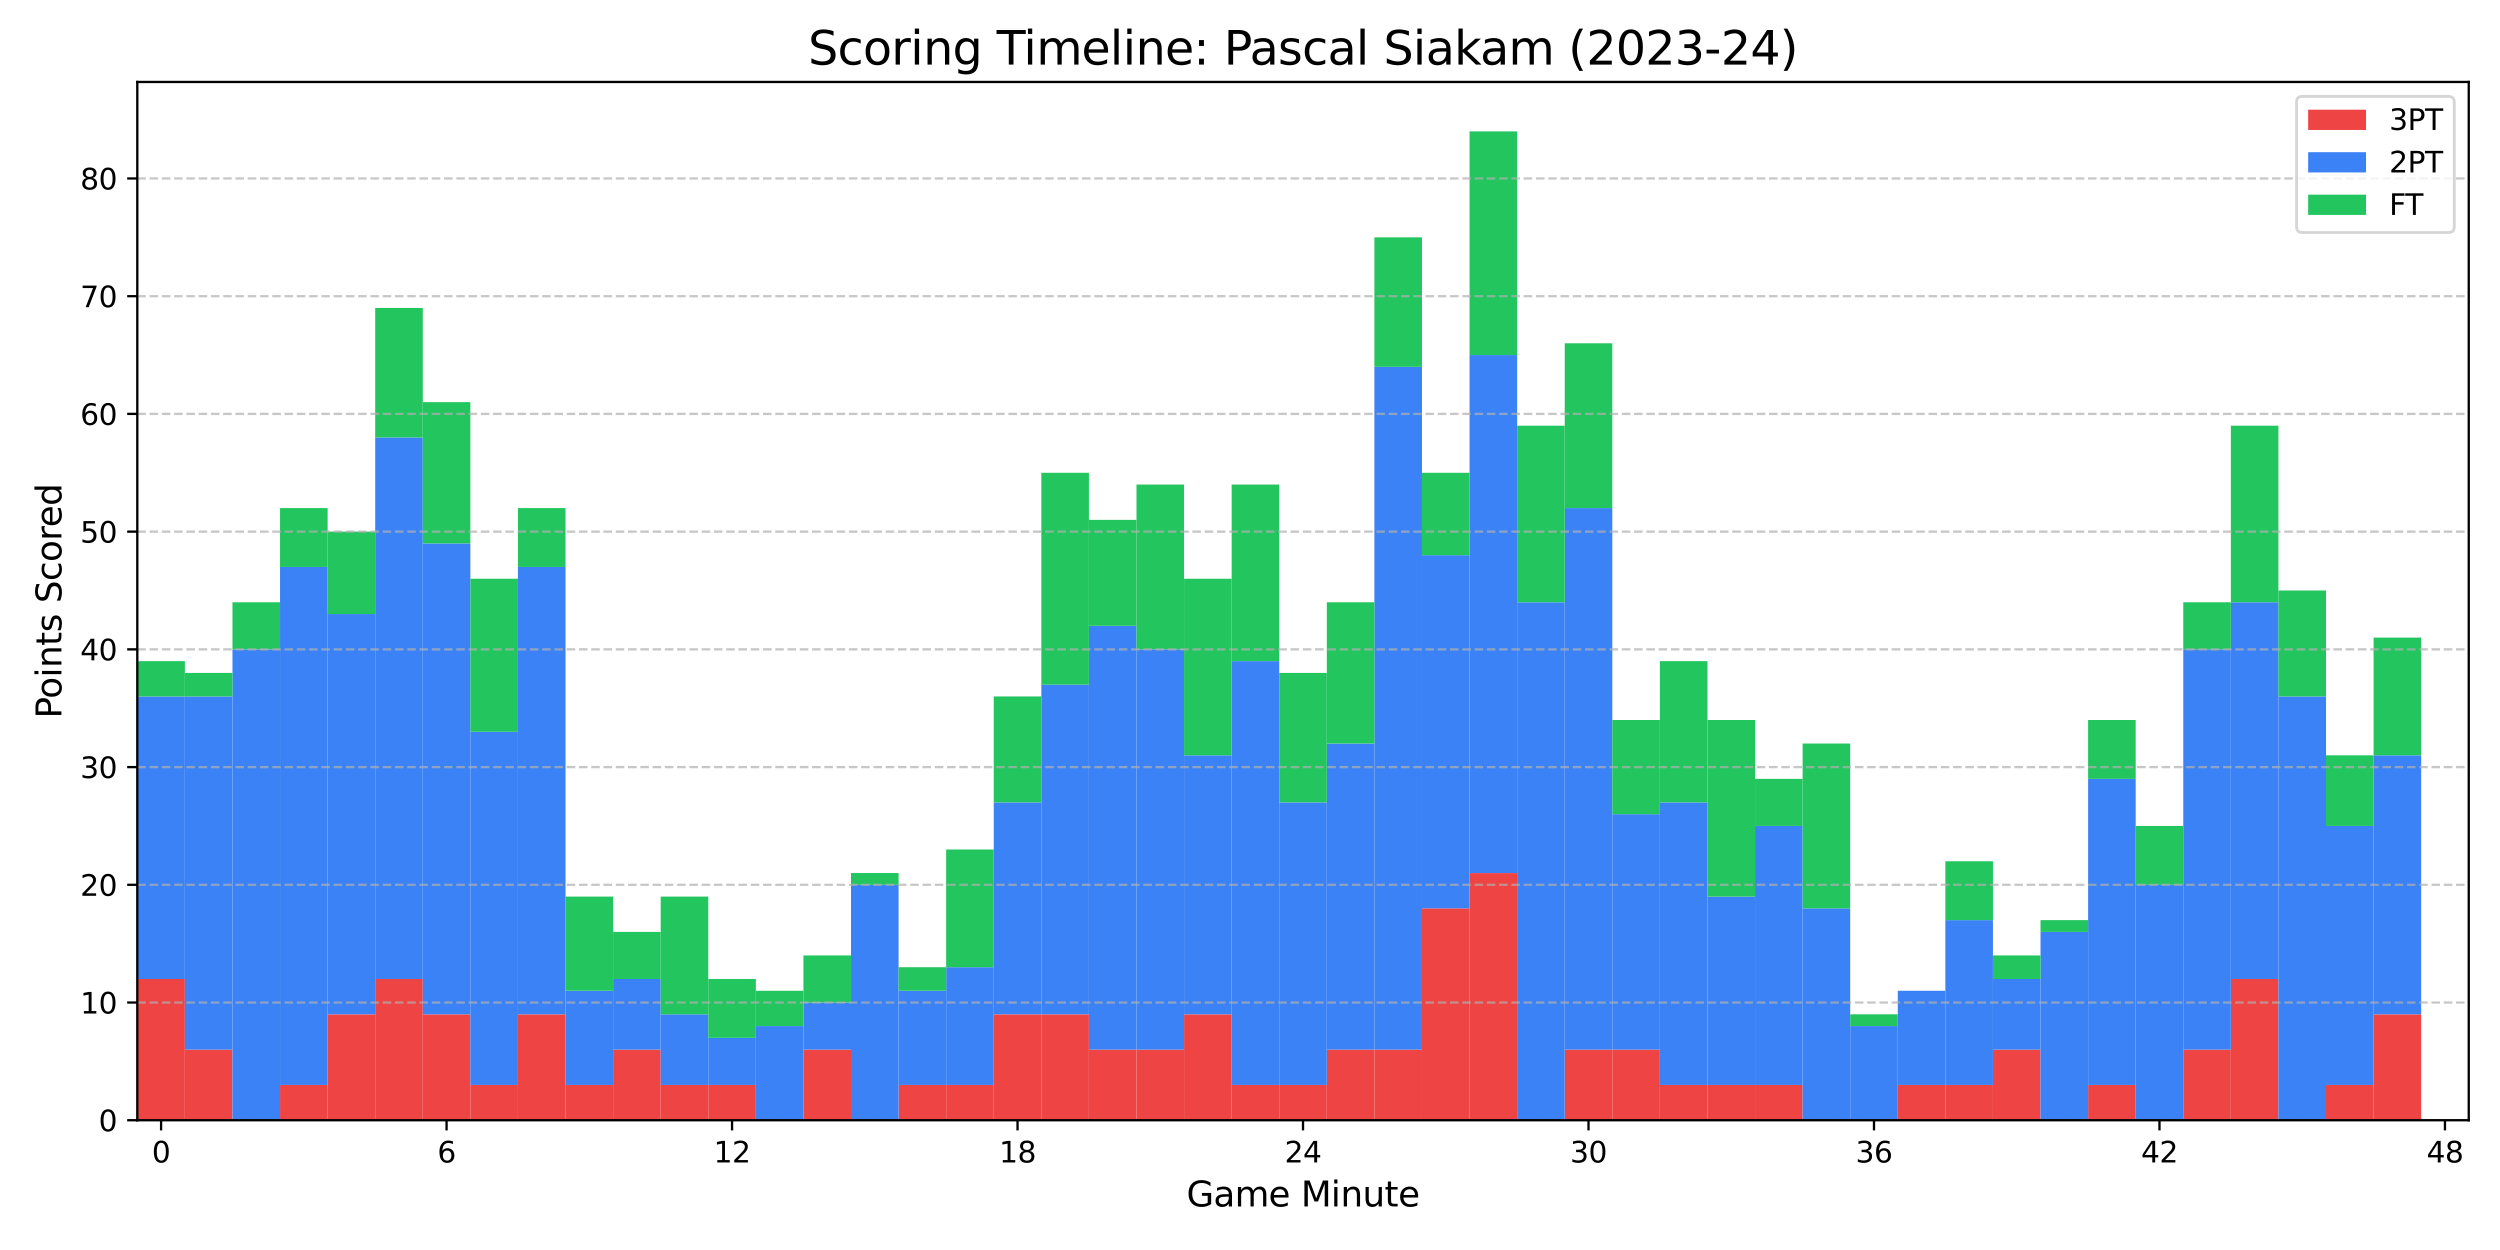 <?xml version="1.0" encoding="utf-8" standalone="no"?>
<!DOCTYPE svg PUBLIC "-//W3C//DTD SVG 1.1//EN"
  "http://www.w3.org/Graphics/SVG/1.1/DTD/svg11.dtd">
<svg xmlns:xlink="http://www.w3.org/1999/xlink" width="864pt" height="432pt" viewBox="0 0 864 432" xmlns="http://www.w3.org/2000/svg" version="1.1">
 <defs>
  <style type="text/css">*{stroke-linejoin: round; stroke-linecap: butt}</style>
 </defs>
 <g id="figure_1">
  <g id="patch_1">
   <path d="M 0 432 
L 864 432 
L 864 0 
L 0 0 
z
" style="fill: #ffffff"/>
  </g>
  <g id="axes_1">
   <g id="patch_2">
    <path d="M 47.45 387.16 
L 853.2 387.16 
L 853.2 28.32 
L 47.45 28.32 
z
" style="fill: #ffffff"/>
   </g>
   <g id="patch_3">
    <path d="M 47.45 387.16 
L 63.894 387.16 
L 63.894 338.338 
L 47.45 338.338 
z
" clip-path="url(#pf55583be23)" style="fill: #ef4444"/>
   </g>
   <g id="patch_4">
    <path d="M 63.894 387.16 
L 80.338 387.16 
L 80.338 362.749 
L 63.894 362.749 
z
" clip-path="url(#pf55583be23)" style="fill: #ef4444"/>
   </g>
   <g id="patch_5">
    <path d="M 80.338 387.16 
L 96.782 387.16 
L 96.782 387.16 
L 80.338 387.16 
z
" clip-path="url(#pf55583be23)" style="fill: #ef4444"/>
   </g>
   <g id="patch_6">
    <path d="M 96.782 387.16 
L 113.226 387.16 
L 113.226 374.955 
L 96.782 374.955 
z
" clip-path="url(#pf55583be23)" style="fill: #ef4444"/>
   </g>
   <g id="patch_7">
    <path d="M 113.226 387.16 
L 129.669 387.16 
L 129.669 350.544 
L 113.226 350.544 
z
" clip-path="url(#pf55583be23)" style="fill: #ef4444"/>
   </g>
   <g id="patch_8">
    <path d="M 129.669 387.16 
L 146.113 387.16 
L 146.113 338.338 
L 129.669 338.338 
z
" clip-path="url(#pf55583be23)" style="fill: #ef4444"/>
   </g>
   <g id="patch_9">
    <path d="M 146.113 387.16 
L 162.557 387.16 
L 162.557 350.544 
L 146.113 350.544 
z
" clip-path="url(#pf55583be23)" style="fill: #ef4444"/>
   </g>
   <g id="patch_10">
    <path d="M 162.557 387.16 
L 179.001 387.16 
L 179.001 374.955 
L 162.557 374.955 
z
" clip-path="url(#pf55583be23)" style="fill: #ef4444"/>
   </g>
   <g id="patch_11">
    <path d="M 179.001 387.16 
L 195.445 387.16 
L 195.445 350.544 
L 179.001 350.544 
z
" clip-path="url(#pf55583be23)" style="fill: #ef4444"/>
   </g>
   <g id="patch_12">
    <path d="M 195.445 387.16 
L 211.889 387.16 
L 211.889 374.955 
L 195.445 374.955 
z
" clip-path="url(#pf55583be23)" style="fill: #ef4444"/>
   </g>
   <g id="patch_13">
    <path d="M 211.889 387.16 
L 228.333 387.16 
L 228.333 362.749 
L 211.889 362.749 
z
" clip-path="url(#pf55583be23)" style="fill: #ef4444"/>
   </g>
   <g id="patch_14">
    <path d="M 228.333 387.16 
L 244.777 387.16 
L 244.777 374.955 
L 228.333 374.955 
z
" clip-path="url(#pf55583be23)" style="fill: #ef4444"/>
   </g>
   <g id="patch_15">
    <path d="M 244.777 387.16 
L 261.22 387.16 
L 261.22 374.955 
L 244.777 374.955 
z
" clip-path="url(#pf55583be23)" style="fill: #ef4444"/>
   </g>
   <g id="patch_16">
    <path d="M 261.22 387.16 
L 277.664 387.16 
L 277.664 387.16 
L 261.22 387.16 
z
" clip-path="url(#pf55583be23)" style="fill: #ef4444"/>
   </g>
   <g id="patch_17">
    <path d="M 277.664 387.16 
L 294.108 387.16 
L 294.108 362.749 
L 277.664 362.749 
z
" clip-path="url(#pf55583be23)" style="fill: #ef4444"/>
   </g>
   <g id="patch_18">
    <path d="M 294.108 387.16 
L 310.552 387.16 
L 310.552 387.16 
L 294.108 387.16 
z
" clip-path="url(#pf55583be23)" style="fill: #ef4444"/>
   </g>
   <g id="patch_19">
    <path d="M 310.552 387.16 
L 326.996 387.16 
L 326.996 374.955 
L 310.552 374.955 
z
" clip-path="url(#pf55583be23)" style="fill: #ef4444"/>
   </g>
   <g id="patch_20">
    <path d="M 326.996 387.16 
L 343.44 387.16 
L 343.44 374.955 
L 326.996 374.955 
z
" clip-path="url(#pf55583be23)" style="fill: #ef4444"/>
   </g>
   <g id="patch_21">
    <path d="M 343.44 387.16 
L 359.884 387.16 
L 359.884 350.544 
L 343.44 350.544 
z
" clip-path="url(#pf55583be23)" style="fill: #ef4444"/>
   </g>
   <g id="patch_22">
    <path d="M 359.884 387.16 
L 376.328 387.16 
L 376.328 350.544 
L 359.884 350.544 
z
" clip-path="url(#pf55583be23)" style="fill: #ef4444"/>
   </g>
   <g id="patch_23">
    <path d="M 376.328 387.16 
L 392.771 387.16 
L 392.771 362.749 
L 376.328 362.749 
z
" clip-path="url(#pf55583be23)" style="fill: #ef4444"/>
   </g>
   <g id="patch_24">
    <path d="M 392.771 387.16 
L 409.215 387.16 
L 409.215 362.749 
L 392.771 362.749 
z
" clip-path="url(#pf55583be23)" style="fill: #ef4444"/>
   </g>
   <g id="patch_25">
    <path d="M 409.215 387.16 
L 425.659 387.16 
L 425.659 350.544 
L 409.215 350.544 
z
" clip-path="url(#pf55583be23)" style="fill: #ef4444"/>
   </g>
   <g id="patch_26">
    <path d="M 425.659 387.16 
L 442.103 387.16 
L 442.103 374.955 
L 425.659 374.955 
z
" clip-path="url(#pf55583be23)" style="fill: #ef4444"/>
   </g>
   <g id="patch_27">
    <path d="M 442.103 387.16 
L 458.547 387.16 
L 458.547 374.955 
L 442.103 374.955 
z
" clip-path="url(#pf55583be23)" style="fill: #ef4444"/>
   </g>
   <g id="patch_28">
    <path d="M 458.547 387.16 
L 474.991 387.16 
L 474.991 362.749 
L 458.547 362.749 
z
" clip-path="url(#pf55583be23)" style="fill: #ef4444"/>
   </g>
   <g id="patch_29">
    <path d="M 474.991 387.16 
L 491.435 387.16 
L 491.435 362.749 
L 474.991 362.749 
z
" clip-path="url(#pf55583be23)" style="fill: #ef4444"/>
   </g>
   <g id="patch_30">
    <path d="M 491.435 387.16 
L 507.879 387.16 
L 507.879 313.927 
L 491.435 313.927 
z
" clip-path="url(#pf55583be23)" style="fill: #ef4444"/>
   </g>
   <g id="patch_31">
    <path d="M 507.879 387.16 
L 524.322 387.16 
L 524.322 301.722 
L 507.879 301.722 
z
" clip-path="url(#pf55583be23)" style="fill: #ef4444"/>
   </g>
   <g id="patch_32">
    <path d="M 524.322 387.16 
L 540.766 387.16 
L 540.766 387.16 
L 524.322 387.16 
z
" clip-path="url(#pf55583be23)" style="fill: #ef4444"/>
   </g>
   <g id="patch_33">
    <path d="M 540.766 387.16 
L 557.21 387.16 
L 557.21 362.749 
L 540.766 362.749 
z
" clip-path="url(#pf55583be23)" style="fill: #ef4444"/>
   </g>
   <g id="patch_34">
    <path d="M 557.21 387.16 
L 573.654 387.16 
L 573.654 362.749 
L 557.21 362.749 
z
" clip-path="url(#pf55583be23)" style="fill: #ef4444"/>
   </g>
   <g id="patch_35">
    <path d="M 573.654 387.16 
L 590.098 387.16 
L 590.098 374.955 
L 573.654 374.955 
z
" clip-path="url(#pf55583be23)" style="fill: #ef4444"/>
   </g>
   <g id="patch_36">
    <path d="M 590.098 387.16 
L 606.542 387.16 
L 606.542 374.955 
L 590.098 374.955 
z
" clip-path="url(#pf55583be23)" style="fill: #ef4444"/>
   </g>
   <g id="patch_37">
    <path d="M 606.542 387.16 
L 622.986 387.16 
L 622.986 374.955 
L 606.542 374.955 
z
" clip-path="url(#pf55583be23)" style="fill: #ef4444"/>
   </g>
   <g id="patch_38">
    <path d="M 622.986 387.16 
L 639.43 387.16 
L 639.43 387.16 
L 622.986 387.16 
z
" clip-path="url(#pf55583be23)" style="fill: #ef4444"/>
   </g>
   <g id="patch_39">
    <path d="M 639.43 387.16 
L 655.873 387.16 
L 655.873 387.16 
L 639.43 387.16 
z
" clip-path="url(#pf55583be23)" style="fill: #ef4444"/>
   </g>
   <g id="patch_40">
    <path d="M 655.873 387.16 
L 672.317 387.16 
L 672.317 374.955 
L 655.873 374.955 
z
" clip-path="url(#pf55583be23)" style="fill: #ef4444"/>
   </g>
   <g id="patch_41">
    <path d="M 672.317 387.16 
L 688.761 387.16 
L 688.761 374.955 
L 672.317 374.955 
z
" clip-path="url(#pf55583be23)" style="fill: #ef4444"/>
   </g>
   <g id="patch_42">
    <path d="M 688.761 387.16 
L 705.205 387.16 
L 705.205 362.749 
L 688.761 362.749 
z
" clip-path="url(#pf55583be23)" style="fill: #ef4444"/>
   </g>
   <g id="patch_43">
    <path d="M 705.205 387.16 
L 721.649 387.16 
L 721.649 387.16 
L 705.205 387.16 
z
" clip-path="url(#pf55583be23)" style="fill: #ef4444"/>
   </g>
   <g id="patch_44">
    <path d="M 721.649 387.16 
L 738.093 387.16 
L 738.093 374.955 
L 721.649 374.955 
z
" clip-path="url(#pf55583be23)" style="fill: #ef4444"/>
   </g>
   <g id="patch_45">
    <path d="M 738.093 387.16 
L 754.537 387.16 
L 754.537 387.16 
L 738.093 387.16 
z
" clip-path="url(#pf55583be23)" style="fill: #ef4444"/>
   </g>
   <g id="patch_46">
    <path d="M 754.537 387.16 
L 770.981 387.16 
L 770.981 362.749 
L 754.537 362.749 
z
" clip-path="url(#pf55583be23)" style="fill: #ef4444"/>
   </g>
   <g id="patch_47">
    <path d="M 770.981 387.16 
L 787.424 387.16 
L 787.424 338.338 
L 770.981 338.338 
z
" clip-path="url(#pf55583be23)" style="fill: #ef4444"/>
   </g>
   <g id="patch_48">
    <path d="M 787.424 387.16 
L 803.868 387.16 
L 803.868 387.16 
L 787.424 387.16 
z
" clip-path="url(#pf55583be23)" style="fill: #ef4444"/>
   </g>
   <g id="patch_49">
    <path d="M 803.868 387.16 
L 820.312 387.16 
L 820.312 374.955 
L 803.868 374.955 
z
" clip-path="url(#pf55583be23)" style="fill: #ef4444"/>
   </g>
   <g id="patch_50">
    <path d="M 820.312 387.16 
L 836.756 387.16 
L 836.756 350.544 
L 820.312 350.544 
z
" clip-path="url(#pf55583be23)" style="fill: #ef4444"/>
   </g>
   <g id="patch_51">
    <path d="M 47.45 338.338 
L 63.894 338.338 
L 63.894 240.695 
L 47.45 240.695 
z
" clip-path="url(#pf55583be23)" style="fill: #3b82f6"/>
   </g>
   <g id="patch_52">
    <path d="M 63.894 362.749 
L 80.338 362.749 
L 80.338 240.695 
L 63.894 240.695 
z
" clip-path="url(#pf55583be23)" style="fill: #3b82f6"/>
   </g>
   <g id="patch_53">
    <path d="M 80.338 387.16 
L 96.782 387.16 
L 96.782 224.421 
L 80.338 224.421 
z
" clip-path="url(#pf55583be23)" style="fill: #3b82f6"/>
   </g>
   <g id="patch_54">
    <path d="M 96.782 374.955 
L 113.226 374.955 
L 113.226 195.941 
L 96.782 195.941 
z
" clip-path="url(#pf55583be23)" style="fill: #3b82f6"/>
   </g>
   <g id="patch_55">
    <path d="M 113.226 350.544 
L 129.669 350.544 
L 129.669 212.215 
L 113.226 212.215 
z
" clip-path="url(#pf55583be23)" style="fill: #3b82f6"/>
   </g>
   <g id="patch_56">
    <path d="M 129.669 338.338 
L 146.113 338.338 
L 146.113 151.188 
L 129.669 151.188 
z
" clip-path="url(#pf55583be23)" style="fill: #3b82f6"/>
   </g>
   <g id="patch_57">
    <path d="M 146.113 350.544 
L 162.557 350.544 
L 162.557 187.804 
L 146.113 187.804 
z
" clip-path="url(#pf55583be23)" style="fill: #3b82f6"/>
   </g>
   <g id="patch_58">
    <path d="M 162.557 374.955 
L 179.001 374.955 
L 179.001 252.9 
L 162.557 252.9 
z
" clip-path="url(#pf55583be23)" style="fill: #3b82f6"/>
   </g>
   <g id="patch_59">
    <path d="M 179.001 350.544 
L 195.445 350.544 
L 195.445 195.941 
L 179.001 195.941 
z
" clip-path="url(#pf55583be23)" style="fill: #3b82f6"/>
   </g>
   <g id="patch_60">
    <path d="M 195.445 374.955 
L 211.889 374.955 
L 211.889 342.407 
L 195.445 342.407 
z
" clip-path="url(#pf55583be23)" style="fill: #3b82f6"/>
   </g>
   <g id="patch_61">
    <path d="M 211.889 362.749 
L 228.333 362.749 
L 228.333 338.338 
L 211.889 338.338 
z
" clip-path="url(#pf55583be23)" style="fill: #3b82f6"/>
   </g>
   <g id="patch_62">
    <path d="M 228.333 374.955 
L 244.777 374.955 
L 244.777 350.544 
L 228.333 350.544 
z
" clip-path="url(#pf55583be23)" style="fill: #3b82f6"/>
   </g>
   <g id="patch_63">
    <path d="M 244.777 374.955 
L 261.22 374.955 
L 261.22 358.681 
L 244.777 358.681 
z
" clip-path="url(#pf55583be23)" style="fill: #3b82f6"/>
   </g>
   <g id="patch_64">
    <path d="M 261.22 387.16 
L 277.664 387.16 
L 277.664 354.612 
L 261.22 354.612 
z
" clip-path="url(#pf55583be23)" style="fill: #3b82f6"/>
   </g>
   <g id="patch_65">
    <path d="M 277.664 362.749 
L 294.108 362.749 
L 294.108 346.475 
L 277.664 346.475 
z
" clip-path="url(#pf55583be23)" style="fill: #3b82f6"/>
   </g>
   <g id="patch_66">
    <path d="M 294.108 387.16 
L 310.552 387.16 
L 310.552 305.79 
L 294.108 305.79 
z
" clip-path="url(#pf55583be23)" style="fill: #3b82f6"/>
   </g>
   <g id="patch_67">
    <path d="M 310.552 374.955 
L 326.996 374.955 
L 326.996 342.407 
L 310.552 342.407 
z
" clip-path="url(#pf55583be23)" style="fill: #3b82f6"/>
   </g>
   <g id="patch_68">
    <path d="M 326.996 374.955 
L 343.44 374.955 
L 343.44 334.27 
L 326.996 334.27 
z
" clip-path="url(#pf55583be23)" style="fill: #3b82f6"/>
   </g>
   <g id="patch_69">
    <path d="M 343.44 350.544 
L 359.884 350.544 
L 359.884 277.311 
L 343.44 277.311 
z
" clip-path="url(#pf55583be23)" style="fill: #3b82f6"/>
   </g>
   <g id="patch_70">
    <path d="M 359.884 350.544 
L 376.328 350.544 
L 376.328 236.626 
L 359.884 236.626 
z
" clip-path="url(#pf55583be23)" style="fill: #3b82f6"/>
   </g>
   <g id="patch_71">
    <path d="M 376.328 362.749 
L 392.771 362.749 
L 392.771 216.284 
L 376.328 216.284 
z
" clip-path="url(#pf55583be23)" style="fill: #3b82f6"/>
   </g>
   <g id="patch_72">
    <path d="M 392.771 362.749 
L 409.215 362.749 
L 409.215 224.421 
L 392.771 224.421 
z
" clip-path="url(#pf55583be23)" style="fill: #3b82f6"/>
   </g>
   <g id="patch_73">
    <path d="M 409.215 350.544 
L 425.659 350.544 
L 425.659 261.037 
L 409.215 261.037 
z
" clip-path="url(#pf55583be23)" style="fill: #3b82f6"/>
   </g>
   <g id="patch_74">
    <path d="M 425.659 374.955 
L 442.103 374.955 
L 442.103 228.489 
L 425.659 228.489 
z
" clip-path="url(#pf55583be23)" style="fill: #3b82f6"/>
   </g>
   <g id="patch_75">
    <path d="M 442.103 374.955 
L 458.547 374.955 
L 458.547 277.311 
L 442.103 277.311 
z
" clip-path="url(#pf55583be23)" style="fill: #3b82f6"/>
   </g>
   <g id="patch_76">
    <path d="M 458.547 362.749 
L 474.991 362.749 
L 474.991 256.969 
L 458.547 256.969 
z
" clip-path="url(#pf55583be23)" style="fill: #3b82f6"/>
   </g>
   <g id="patch_77">
    <path d="M 474.991 362.749 
L 491.435 362.749 
L 491.435 126.777 
L 474.991 126.777 
z
" clip-path="url(#pf55583be23)" style="fill: #3b82f6"/>
   </g>
   <g id="patch_78">
    <path d="M 491.435 313.927 
L 507.879 313.927 
L 507.879 191.873 
L 491.435 191.873 
z
" clip-path="url(#pf55583be23)" style="fill: #3b82f6"/>
   </g>
   <g id="patch_79">
    <path d="M 507.879 301.722 
L 524.322 301.722 
L 524.322 122.709 
L 507.879 122.709 
z
" clip-path="url(#pf55583be23)" style="fill: #3b82f6"/>
   </g>
   <g id="patch_80">
    <path d="M 524.322 387.16 
L 540.766 387.16 
L 540.766 208.147 
L 524.322 208.147 
z
" clip-path="url(#pf55583be23)" style="fill: #3b82f6"/>
   </g>
   <g id="patch_81">
    <path d="M 540.766 362.749 
L 557.21 362.749 
L 557.21 175.599 
L 540.766 175.599 
z
" clip-path="url(#pf55583be23)" style="fill: #3b82f6"/>
   </g>
   <g id="patch_82">
    <path d="M 557.21 362.749 
L 573.654 362.749 
L 573.654 281.38 
L 557.21 281.38 
z
" clip-path="url(#pf55583be23)" style="fill: #3b82f6"/>
   </g>
   <g id="patch_83">
    <path d="M 573.654 374.955 
L 590.098 374.955 
L 590.098 277.311 
L 573.654 277.311 
z
" clip-path="url(#pf55583be23)" style="fill: #3b82f6"/>
   </g>
   <g id="patch_84">
    <path d="M 590.098 374.955 
L 606.542 374.955 
L 606.542 309.859 
L 590.098 309.859 
z
" clip-path="url(#pf55583be23)" style="fill: #3b82f6"/>
   </g>
   <g id="patch_85">
    <path d="M 606.542 374.955 
L 622.986 374.955 
L 622.986 285.448 
L 606.542 285.448 
z
" clip-path="url(#pf55583be23)" style="fill: #3b82f6"/>
   </g>
   <g id="patch_86">
    <path d="M 622.986 387.16 
L 639.43 387.16 
L 639.43 313.927 
L 622.986 313.927 
z
" clip-path="url(#pf55583be23)" style="fill: #3b82f6"/>
   </g>
   <g id="patch_87">
    <path d="M 639.43 387.16 
L 655.873 387.16 
L 655.873 354.612 
L 639.43 354.612 
z
" clip-path="url(#pf55583be23)" style="fill: #3b82f6"/>
   </g>
   <g id="patch_88">
    <path d="M 655.873 374.955 
L 672.317 374.955 
L 672.317 342.407 
L 655.873 342.407 
z
" clip-path="url(#pf55583be23)" style="fill: #3b82f6"/>
   </g>
   <g id="patch_89">
    <path d="M 672.317 374.955 
L 688.761 374.955 
L 688.761 317.996 
L 672.317 317.996 
z
" clip-path="url(#pf55583be23)" style="fill: #3b82f6"/>
   </g>
   <g id="patch_90">
    <path d="M 688.761 362.749 
L 705.205 362.749 
L 705.205 338.338 
L 688.761 338.338 
z
" clip-path="url(#pf55583be23)" style="fill: #3b82f6"/>
   </g>
   <g id="patch_91">
    <path d="M 705.205 387.16 
L 721.649 387.16 
L 721.649 322.064 
L 705.205 322.064 
z
" clip-path="url(#pf55583be23)" style="fill: #3b82f6"/>
   </g>
   <g id="patch_92">
    <path d="M 721.649 374.955 
L 738.093 374.955 
L 738.093 269.174 
L 721.649 269.174 
z
" clip-path="url(#pf55583be23)" style="fill: #3b82f6"/>
   </g>
   <g id="patch_93">
    <path d="M 738.093 387.16 
L 754.537 387.16 
L 754.537 305.79 
L 738.093 305.79 
z
" clip-path="url(#pf55583be23)" style="fill: #3b82f6"/>
   </g>
   <g id="patch_94">
    <path d="M 754.537 362.749 
L 770.981 362.749 
L 770.981 224.421 
L 754.537 224.421 
z
" clip-path="url(#pf55583be23)" style="fill: #3b82f6"/>
   </g>
   <g id="patch_95">
    <path d="M 770.981 338.338 
L 787.424 338.338 
L 787.424 208.147 
L 770.981 208.147 
z
" clip-path="url(#pf55583be23)" style="fill: #3b82f6"/>
   </g>
   <g id="patch_96">
    <path d="M 787.424 387.16 
L 803.868 387.16 
L 803.868 240.695 
L 787.424 240.695 
z
" clip-path="url(#pf55583be23)" style="fill: #3b82f6"/>
   </g>
   <g id="patch_97">
    <path d="M 803.868 374.955 
L 820.312 374.955 
L 820.312 285.448 
L 803.868 285.448 
z
" clip-path="url(#pf55583be23)" style="fill: #3b82f6"/>
   </g>
   <g id="patch_98">
    <path d="M 820.312 350.544 
L 836.756 350.544 
L 836.756 261.037 
L 820.312 261.037 
z
" clip-path="url(#pf55583be23)" style="fill: #3b82f6"/>
   </g>
   <g id="patch_99">
    <path d="M 47.45 240.695 
L 63.894 240.695 
L 63.894 228.489 
L 47.45 228.489 
z
" clip-path="url(#pf55583be23)" style="fill: #22c55e"/>
   </g>
   <g id="patch_100">
    <path d="M 63.894 240.695 
L 80.338 240.695 
L 80.338 232.558 
L 63.894 232.558 
z
" clip-path="url(#pf55583be23)" style="fill: #22c55e"/>
   </g>
   <g id="patch_101">
    <path d="M 80.338 224.421 
L 96.782 224.421 
L 96.782 208.147 
L 80.338 208.147 
z
" clip-path="url(#pf55583be23)" style="fill: #22c55e"/>
   </g>
   <g id="patch_102">
    <path d="M 96.782 195.941 
L 113.226 195.941 
L 113.226 175.599 
L 96.782 175.599 
z
" clip-path="url(#pf55583be23)" style="fill: #22c55e"/>
   </g>
   <g id="patch_103">
    <path d="M 113.226 212.215 
L 129.669 212.215 
L 129.669 183.736 
L 113.226 183.736 
z
" clip-path="url(#pf55583be23)" style="fill: #22c55e"/>
   </g>
   <g id="patch_104">
    <path d="M 129.669 151.188 
L 146.113 151.188 
L 146.113 106.435 
L 129.669 106.435 
z
" clip-path="url(#pf55583be23)" style="fill: #22c55e"/>
   </g>
   <g id="patch_105">
    <path d="M 146.113 187.804 
L 162.557 187.804 
L 162.557 138.983 
L 146.113 138.983 
z
" clip-path="url(#pf55583be23)" style="fill: #22c55e"/>
   </g>
   <g id="patch_106">
    <path d="M 162.557 252.9 
L 179.001 252.9 
L 179.001 200.01 
L 162.557 200.01 
z
" clip-path="url(#pf55583be23)" style="fill: #22c55e"/>
   </g>
   <g id="patch_107">
    <path d="M 179.001 195.941 
L 195.445 195.941 
L 195.445 175.599 
L 179.001 175.599 
z
" clip-path="url(#pf55583be23)" style="fill: #22c55e"/>
   </g>
   <g id="patch_108">
    <path d="M 195.445 342.407 
L 211.889 342.407 
L 211.889 309.859 
L 195.445 309.859 
z
" clip-path="url(#pf55583be23)" style="fill: #22c55e"/>
   </g>
   <g id="patch_109">
    <path d="M 211.889 338.338 
L 228.333 338.338 
L 228.333 322.064 
L 211.889 322.064 
z
" clip-path="url(#pf55583be23)" style="fill: #22c55e"/>
   </g>
   <g id="patch_110">
    <path d="M 228.333 350.544 
L 244.777 350.544 
L 244.777 309.859 
L 228.333 309.859 
z
" clip-path="url(#pf55583be23)" style="fill: #22c55e"/>
   </g>
   <g id="patch_111">
    <path d="M 244.777 358.681 
L 261.22 358.681 
L 261.22 338.338 
L 244.777 338.338 
z
" clip-path="url(#pf55583be23)" style="fill: #22c55e"/>
   </g>
   <g id="patch_112">
    <path d="M 261.22 354.612 
L 277.664 354.612 
L 277.664 342.407 
L 261.22 342.407 
z
" clip-path="url(#pf55583be23)" style="fill: #22c55e"/>
   </g>
   <g id="patch_113">
    <path d="M 277.664 346.475 
L 294.108 346.475 
L 294.108 330.201 
L 277.664 330.201 
z
" clip-path="url(#pf55583be23)" style="fill: #22c55e"/>
   </g>
   <g id="patch_114">
    <path d="M 294.108 305.79 
L 310.552 305.79 
L 310.552 301.722 
L 294.108 301.722 
z
" clip-path="url(#pf55583be23)" style="fill: #22c55e"/>
   </g>
   <g id="patch_115">
    <path d="M 310.552 342.407 
L 326.996 342.407 
L 326.996 334.27 
L 310.552 334.27 
z
" clip-path="url(#pf55583be23)" style="fill: #22c55e"/>
   </g>
   <g id="patch_116">
    <path d="M 326.996 334.27 
L 343.44 334.27 
L 343.44 293.585 
L 326.996 293.585 
z
" clip-path="url(#pf55583be23)" style="fill: #22c55e"/>
   </g>
   <g id="patch_117">
    <path d="M 343.44 277.311 
L 359.884 277.311 
L 359.884 240.695 
L 343.44 240.695 
z
" clip-path="url(#pf55583be23)" style="fill: #22c55e"/>
   </g>
   <g id="patch_118">
    <path d="M 359.884 236.626 
L 376.328 236.626 
L 376.328 163.394 
L 359.884 163.394 
z
" clip-path="url(#pf55583be23)" style="fill: #22c55e"/>
   </g>
   <g id="patch_119">
    <path d="M 376.328 216.284 
L 392.771 216.284 
L 392.771 179.667 
L 376.328 179.667 
z
" clip-path="url(#pf55583be23)" style="fill: #22c55e"/>
   </g>
   <g id="patch_120">
    <path d="M 392.771 224.421 
L 409.215 224.421 
L 409.215 167.462 
L 392.771 167.462 
z
" clip-path="url(#pf55583be23)" style="fill: #22c55e"/>
   </g>
   <g id="patch_121">
    <path d="M 409.215 261.037 
L 425.659 261.037 
L 425.659 200.01 
L 409.215 200.01 
z
" clip-path="url(#pf55583be23)" style="fill: #22c55e"/>
   </g>
   <g id="patch_122">
    <path d="M 425.659 228.489 
L 442.103 228.489 
L 442.103 167.462 
L 425.659 167.462 
z
" clip-path="url(#pf55583be23)" style="fill: #22c55e"/>
   </g>
   <g id="patch_123">
    <path d="M 442.103 277.311 
L 458.547 277.311 
L 458.547 232.558 
L 442.103 232.558 
z
" clip-path="url(#pf55583be23)" style="fill: #22c55e"/>
   </g>
   <g id="patch_124">
    <path d="M 458.547 256.969 
L 474.991 256.969 
L 474.991 208.147 
L 458.547 208.147 
z
" clip-path="url(#pf55583be23)" style="fill: #22c55e"/>
   </g>
   <g id="patch_125">
    <path d="M 474.991 126.777 
L 491.435 126.777 
L 491.435 82.024 
L 474.991 82.024 
z
" clip-path="url(#pf55583be23)" style="fill: #22c55e"/>
   </g>
   <g id="patch_126">
    <path d="M 491.435 191.873 
L 507.879 191.873 
L 507.879 163.394 
L 491.435 163.394 
z
" clip-path="url(#pf55583be23)" style="fill: #22c55e"/>
   </g>
   <g id="patch_127">
    <path d="M 507.879 122.709 
L 524.322 122.709 
L 524.322 45.408 
L 507.879 45.408 
z
" clip-path="url(#pf55583be23)" style="fill: #22c55e"/>
   </g>
   <g id="patch_128">
    <path d="M 524.322 208.147 
L 540.766 208.147 
L 540.766 147.12 
L 524.322 147.12 
z
" clip-path="url(#pf55583be23)" style="fill: #22c55e"/>
   </g>
   <g id="patch_129">
    <path d="M 540.766 175.599 
L 557.21 175.599 
L 557.21 118.64 
L 540.766 118.64 
z
" clip-path="url(#pf55583be23)" style="fill: #22c55e"/>
   </g>
   <g id="patch_130">
    <path d="M 557.21 281.38 
L 573.654 281.38 
L 573.654 248.832 
L 557.21 248.832 
z
" clip-path="url(#pf55583be23)" style="fill: #22c55e"/>
   </g>
   <g id="patch_131">
    <path d="M 573.654 277.311 
L 590.098 277.311 
L 590.098 228.489 
L 573.654 228.489 
z
" clip-path="url(#pf55583be23)" style="fill: #22c55e"/>
   </g>
   <g id="patch_132">
    <path d="M 590.098 309.859 
L 606.542 309.859 
L 606.542 248.832 
L 590.098 248.832 
z
" clip-path="url(#pf55583be23)" style="fill: #22c55e"/>
   </g>
   <g id="patch_133">
    <path d="M 606.542 285.448 
L 622.986 285.448 
L 622.986 269.174 
L 606.542 269.174 
z
" clip-path="url(#pf55583be23)" style="fill: #22c55e"/>
   </g>
   <g id="patch_134">
    <path d="M 622.986 313.927 
L 639.43 313.927 
L 639.43 256.969 
L 622.986 256.969 
z
" clip-path="url(#pf55583be23)" style="fill: #22c55e"/>
   </g>
   <g id="patch_135">
    <path d="M 639.43 354.612 
L 655.873 354.612 
L 655.873 350.544 
L 639.43 350.544 
z
" clip-path="url(#pf55583be23)" style="fill: #22c55e"/>
   </g>
   <g id="patch_136">
    <path d="M 655.873 342.407 
L 672.317 342.407 
L 672.317 342.407 
L 655.873 342.407 
z
" clip-path="url(#pf55583be23)" style="fill: #22c55e"/>
   </g>
   <g id="patch_137">
    <path d="M 672.317 317.996 
L 688.761 317.996 
L 688.761 297.653 
L 672.317 297.653 
z
" clip-path="url(#pf55583be23)" style="fill: #22c55e"/>
   </g>
   <g id="patch_138">
    <path d="M 688.761 338.338 
L 705.205 338.338 
L 705.205 330.201 
L 688.761 330.201 
z
" clip-path="url(#pf55583be23)" style="fill: #22c55e"/>
   </g>
   <g id="patch_139">
    <path d="M 705.205 322.064 
L 721.649 322.064 
L 721.649 317.996 
L 705.205 317.996 
z
" clip-path="url(#pf55583be23)" style="fill: #22c55e"/>
   </g>
   <g id="patch_140">
    <path d="M 721.649 269.174 
L 738.093 269.174 
L 738.093 248.832 
L 721.649 248.832 
z
" clip-path="url(#pf55583be23)" style="fill: #22c55e"/>
   </g>
   <g id="patch_141">
    <path d="M 738.093 305.79 
L 754.537 305.79 
L 754.537 285.448 
L 738.093 285.448 
z
" clip-path="url(#pf55583be23)" style="fill: #22c55e"/>
   </g>
   <g id="patch_142">
    <path d="M 754.537 224.421 
L 770.981 224.421 
L 770.981 208.147 
L 754.537 208.147 
z
" clip-path="url(#pf55583be23)" style="fill: #22c55e"/>
   </g>
   <g id="patch_143">
    <path d="M 770.981 208.147 
L 787.424 208.147 
L 787.424 147.12 
L 770.981 147.12 
z
" clip-path="url(#pf55583be23)" style="fill: #22c55e"/>
   </g>
   <g id="patch_144">
    <path d="M 787.424 240.695 
L 803.868 240.695 
L 803.868 204.078 
L 787.424 204.078 
z
" clip-path="url(#pf55583be23)" style="fill: #22c55e"/>
   </g>
   <g id="patch_145">
    <path d="M 803.868 285.448 
L 820.312 285.448 
L 820.312 261.037 
L 803.868 261.037 
z
" clip-path="url(#pf55583be23)" style="fill: #22c55e"/>
   </g>
   <g id="patch_146">
    <path d="M 820.312 261.037 
L 836.756 261.037 
L 836.756 220.352 
L 820.312 220.352 
z
" clip-path="url(#pf55583be23)" style="fill: #22c55e"/>
   </g>
   <g id="matplotlib.axis_1">
    <g id="xtick_1">
     <g id="line2d_1">
      <defs>
       <path id="m122c233eb3" d="M 0 0 
L 0 3.5 
" style="stroke: #000000; stroke-width: 0.8"/>
      </defs>
      <g>
       <use xlink:href="#m122c233eb3" x="55.672" y="387.16" style="stroke: #000000; stroke-width: 0.8"/>
      </g>
     </g>
     <g id="text_1">
      <!-- 0 -->
      <g transform="translate(52.491 401.758) scale(0.1 -0.1)">
       <defs>
        <path id="DejaVuSans-30" d="M 2034 4250 
Q 1547 4250 1301 3770 
Q 1056 3291 1056 2328 
Q 1056 1369 1301 889 
Q 1547 409 2034 409 
Q 2525 409 2770 889 
Q 3016 1369 3016 2328 
Q 3016 3291 2770 3770 
Q 2525 4250 2034 4250 
z
M 2034 4750 
Q 2819 4750 3233 4129 
Q 3647 3509 3647 2328 
Q 3647 1150 3233 529 
Q 2819 -91 2034 -91 
Q 1250 -91 836 529 
Q 422 1150 422 2328 
Q 422 3509 836 4129 
Q 1250 4750 2034 4750 
z
" transform="scale(0.016)"/>
       </defs>
       <use xlink:href="#DejaVuSans-30"/>
      </g>
     </g>
    </g>
    <g id="xtick_2">
     <g id="line2d_2">
      <g>
       <use xlink:href="#m122c233eb3" x="154.335" y="387.16" style="stroke: #000000; stroke-width: 0.8"/>
      </g>
     </g>
     <g id="text_2">
      <!-- 6 -->
      <g transform="translate(151.154 401.758) scale(0.1 -0.1)">
       <defs>
        <path id="DejaVuSans-36" d="M 2113 2584 
Q 1688 2584 1439 2293 
Q 1191 2003 1191 1497 
Q 1191 994 1439 701 
Q 1688 409 2113 409 
Q 2538 409 2786 701 
Q 3034 994 3034 1497 
Q 3034 2003 2786 2293 
Q 2538 2584 2113 2584 
z
M 3366 4563 
L 3366 3988 
Q 3128 4100 2886 4159 
Q 2644 4219 2406 4219 
Q 1781 4219 1451 3797 
Q 1122 3375 1075 2522 
Q 1259 2794 1537 2939 
Q 1816 3084 2150 3084 
Q 2853 3084 3261 2657 
Q 3669 2231 3669 1497 
Q 3669 778 3244 343 
Q 2819 -91 2113 -91 
Q 1303 -91 875 529 
Q 447 1150 447 2328 
Q 447 3434 972 4092 
Q 1497 4750 2381 4750 
Q 2619 4750 2861 4703 
Q 3103 4656 3366 4563 
z
" transform="scale(0.016)"/>
       </defs>
       <use xlink:href="#DejaVuSans-36"/>
      </g>
     </g>
    </g>
    <g id="xtick_3">
     <g id="line2d_3">
      <g>
       <use xlink:href="#m122c233eb3" x="252.998" y="387.16" style="stroke: #000000; stroke-width: 0.8"/>
      </g>
     </g>
     <g id="text_3">
      <!-- 12 -->
      <g transform="translate(246.636 401.758) scale(0.1 -0.1)">
       <defs>
        <path id="DejaVuSans-31" d="M 794 531 
L 1825 531 
L 1825 4091 
L 703 3866 
L 703 4441 
L 1819 4666 
L 2450 4666 
L 2450 531 
L 3481 531 
L 3481 0 
L 794 0 
L 794 531 
z
" transform="scale(0.016)"/>
        <path id="DejaVuSans-32" d="M 1228 531 
L 3431 531 
L 3431 0 
L 469 0 
L 469 531 
Q 828 903 1448 1529 
Q 2069 2156 2228 2338 
Q 2531 2678 2651 2914 
Q 2772 3150 2772 3378 
Q 2772 3750 2511 3984 
Q 2250 4219 1831 4219 
Q 1534 4219 1204 4116 
Q 875 4013 500 3803 
L 500 4441 
Q 881 4594 1212 4672 
Q 1544 4750 1819 4750 
Q 2544 4750 2975 4387 
Q 3406 4025 3406 3419 
Q 3406 3131 3298 2873 
Q 3191 2616 2906 2266 
Q 2828 2175 2409 1742 
Q 1991 1309 1228 531 
z
" transform="scale(0.016)"/>
       </defs>
       <use xlink:href="#DejaVuSans-31"/>
       <use xlink:href="#DejaVuSans-32" transform="translate(63.623 0)"/>
      </g>
     </g>
    </g>
    <g id="xtick_4">
     <g id="line2d_4">
      <g>
       <use xlink:href="#m122c233eb3" x="351.662" y="387.16" style="stroke: #000000; stroke-width: 0.8"/>
      </g>
     </g>
     <g id="text_4">
      <!-- 18 -->
      <g transform="translate(345.299 401.758) scale(0.1 -0.1)">
       <defs>
        <path id="DejaVuSans-38" d="M 2034 2216 
Q 1584 2216 1326 1975 
Q 1069 1734 1069 1313 
Q 1069 891 1326 650 
Q 1584 409 2034 409 
Q 2484 409 2743 651 
Q 3003 894 3003 1313 
Q 3003 1734 2745 1975 
Q 2488 2216 2034 2216 
z
M 1403 2484 
Q 997 2584 770 2862 
Q 544 3141 544 3541 
Q 544 4100 942 4425 
Q 1341 4750 2034 4750 
Q 2731 4750 3128 4425 
Q 3525 4100 3525 3541 
Q 3525 3141 3298 2862 
Q 3072 2584 2669 2484 
Q 3125 2378 3379 2068 
Q 3634 1759 3634 1313 
Q 3634 634 3220 271 
Q 2806 -91 2034 -91 
Q 1263 -91 848 271 
Q 434 634 434 1313 
Q 434 1759 690 2068 
Q 947 2378 1403 2484 
z
M 1172 3481 
Q 1172 3119 1398 2916 
Q 1625 2713 2034 2713 
Q 2441 2713 2670 2916 
Q 2900 3119 2900 3481 
Q 2900 3844 2670 4047 
Q 2441 4250 2034 4250 
Q 1625 4250 1398 4047 
Q 1172 3844 1172 3481 
z
" transform="scale(0.016)"/>
       </defs>
       <use xlink:href="#DejaVuSans-31"/>
       <use xlink:href="#DejaVuSans-38" transform="translate(63.623 0)"/>
      </g>
     </g>
    </g>
    <g id="xtick_5">
     <g id="line2d_5">
      <g>
       <use xlink:href="#m122c233eb3" x="450.325" y="387.16" style="stroke: #000000; stroke-width: 0.8"/>
      </g>
     </g>
     <g id="text_5">
      <!-- 24 -->
      <g transform="translate(443.962 401.758) scale(0.1 -0.1)">
       <defs>
        <path id="DejaVuSans-34" d="M 2419 4116 
L 825 1625 
L 2419 1625 
L 2419 4116 
z
M 2253 4666 
L 3047 4666 
L 3047 1625 
L 3713 1625 
L 3713 1100 
L 3047 1100 
L 3047 0 
L 2419 0 
L 2419 1100 
L 313 1100 
L 313 1709 
L 2253 4666 
z
" transform="scale(0.016)"/>
       </defs>
       <use xlink:href="#DejaVuSans-32"/>
       <use xlink:href="#DejaVuSans-34" transform="translate(63.623 0)"/>
      </g>
     </g>
    </g>
    <g id="xtick_6">
     <g id="line2d_6">
      <g>
       <use xlink:href="#m122c233eb3" x="548.988" y="387.16" style="stroke: #000000; stroke-width: 0.8"/>
      </g>
     </g>
     <g id="text_6">
      <!-- 30 -->
      <g transform="translate(542.626 401.758) scale(0.1 -0.1)">
       <defs>
        <path id="DejaVuSans-33" d="M 2597 2516 
Q 3050 2419 3304 2112 
Q 3559 1806 3559 1356 
Q 3559 666 3084 287 
Q 2609 -91 1734 -91 
Q 1441 -91 1130 -33 
Q 819 25 488 141 
L 488 750 
Q 750 597 1062 519 
Q 1375 441 1716 441 
Q 2309 441 2620 675 
Q 2931 909 2931 1356 
Q 2931 1769 2642 2001 
Q 2353 2234 1838 2234 
L 1294 2234 
L 1294 2753 
L 1863 2753 
Q 2328 2753 2575 2939 
Q 2822 3125 2822 3475 
Q 2822 3834 2567 4026 
Q 2313 4219 1838 4219 
Q 1578 4219 1281 4162 
Q 984 4106 628 3988 
L 628 4550 
Q 988 4650 1302 4700 
Q 1616 4750 1894 4750 
Q 2613 4750 3031 4423 
Q 3450 4097 3450 3541 
Q 3450 3153 3228 2886 
Q 3006 2619 2597 2516 
z
" transform="scale(0.016)"/>
       </defs>
       <use xlink:href="#DejaVuSans-33"/>
       <use xlink:href="#DejaVuSans-30" transform="translate(63.623 0)"/>
      </g>
     </g>
    </g>
    <g id="xtick_7">
     <g id="line2d_7">
      <g>
       <use xlink:href="#m122c233eb3" x="647.652" y="387.16" style="stroke: #000000; stroke-width: 0.8"/>
      </g>
     </g>
     <g id="text_7">
      <!-- 36 -->
      <g transform="translate(641.289 401.758) scale(0.1 -0.1)">
       <use xlink:href="#DejaVuSans-33"/>
       <use xlink:href="#DejaVuSans-36" transform="translate(63.623 0)"/>
      </g>
     </g>
    </g>
    <g id="xtick_8">
     <g id="line2d_8">
      <g>
       <use xlink:href="#m122c233eb3" x="746.315" y="387.16" style="stroke: #000000; stroke-width: 0.8"/>
      </g>
     </g>
     <g id="text_8">
      <!-- 42 -->
      <g transform="translate(739.952 401.758) scale(0.1 -0.1)">
       <use xlink:href="#DejaVuSans-34"/>
       <use xlink:href="#DejaVuSans-32" transform="translate(63.623 0)"/>
      </g>
     </g>
    </g>
    <g id="xtick_9">
     <g id="line2d_9">
      <g>
       <use xlink:href="#m122c233eb3" x="844.978" y="387.16" style="stroke: #000000; stroke-width: 0.8"/>
      </g>
     </g>
     <g id="text_9">
      <!-- 48 -->
      <g transform="translate(838.616 401.758) scale(0.1 -0.1)">
       <use xlink:href="#DejaVuSans-34"/>
       <use xlink:href="#DejaVuSans-38" transform="translate(63.623 0)"/>
      </g>
     </g>
    </g>
    <g id="text_10">
     <!-- Game Minute -->
     <g transform="translate(410.063 416.956) scale(0.12 -0.12)">
      <defs>
       <path id="DejaVuSans-47" d="M 3809 666 
L 3809 1919 
L 2778 1919 
L 2778 2438 
L 4434 2438 
L 4434 434 
Q 4069 175 3628 42 
Q 3188 -91 2688 -91 
Q 1594 -91 976 548 
Q 359 1188 359 2328 
Q 359 3472 976 4111 
Q 1594 4750 2688 4750 
Q 3144 4750 3555 4637 
Q 3966 4525 4313 4306 
L 4313 3634 
Q 3963 3931 3569 4081 
Q 3175 4231 2741 4231 
Q 1884 4231 1454 3753 
Q 1025 3275 1025 2328 
Q 1025 1384 1454 906 
Q 1884 428 2741 428 
Q 3075 428 3337 486 
Q 3600 544 3809 666 
z
" transform="scale(0.016)"/>
       <path id="DejaVuSans-61" d="M 2194 1759 
Q 1497 1759 1228 1600 
Q 959 1441 959 1056 
Q 959 750 1161 570 
Q 1363 391 1709 391 
Q 2188 391 2477 730 
Q 2766 1069 2766 1631 
L 2766 1759 
L 2194 1759 
z
M 3341 1997 
L 3341 0 
L 2766 0 
L 2766 531 
Q 2569 213 2275 61 
Q 1981 -91 1556 -91 
Q 1019 -91 701 211 
Q 384 513 384 1019 
Q 384 1609 779 1909 
Q 1175 2209 1959 2209 
L 2766 2209 
L 2766 2266 
Q 2766 2663 2505 2880 
Q 2244 3097 1772 3097 
Q 1472 3097 1187 3025 
Q 903 2953 641 2809 
L 641 3341 
Q 956 3463 1253 3523 
Q 1550 3584 1831 3584 
Q 2591 3584 2966 3190 
Q 3341 2797 3341 1997 
z
" transform="scale(0.016)"/>
       <path id="DejaVuSans-6d" d="M 3328 2828 
Q 3544 3216 3844 3400 
Q 4144 3584 4550 3584 
Q 5097 3584 5394 3201 
Q 5691 2819 5691 2113 
L 5691 0 
L 5113 0 
L 5113 2094 
Q 5113 2597 4934 2840 
Q 4756 3084 4391 3084 
Q 3944 3084 3684 2787 
Q 3425 2491 3425 1978 
L 3425 0 
L 2847 0 
L 2847 2094 
Q 2847 2600 2669 2842 
Q 2491 3084 2119 3084 
Q 1678 3084 1418 2786 
Q 1159 2488 1159 1978 
L 1159 0 
L 581 0 
L 581 3500 
L 1159 3500 
L 1159 2956 
Q 1356 3278 1631 3431 
Q 1906 3584 2284 3584 
Q 2666 3584 2933 3390 
Q 3200 3197 3328 2828 
z
" transform="scale(0.016)"/>
       <path id="DejaVuSans-65" d="M 3597 1894 
L 3597 1613 
L 953 1613 
Q 991 1019 1311 708 
Q 1631 397 2203 397 
Q 2534 397 2845 478 
Q 3156 559 3463 722 
L 3463 178 
Q 3153 47 2828 -22 
Q 2503 -91 2169 -91 
Q 1331 -91 842 396 
Q 353 884 353 1716 
Q 353 2575 817 3079 
Q 1281 3584 2069 3584 
Q 2775 3584 3186 3129 
Q 3597 2675 3597 1894 
z
M 3022 2063 
Q 3016 2534 2758 2815 
Q 2500 3097 2075 3097 
Q 1594 3097 1305 2825 
Q 1016 2553 972 2059 
L 3022 2063 
z
" transform="scale(0.016)"/>
       <path id="DejaVuSans-20" transform="scale(0.016)"/>
       <path id="DejaVuSans-4d" d="M 628 4666 
L 1569 4666 
L 2759 1491 
L 3956 4666 
L 4897 4666 
L 4897 0 
L 4281 0 
L 4281 4097 
L 3078 897 
L 2444 897 
L 1241 4097 
L 1241 0 
L 628 0 
L 628 4666 
z
" transform="scale(0.016)"/>
       <path id="DejaVuSans-69" d="M 603 3500 
L 1178 3500 
L 1178 0 
L 603 0 
L 603 3500 
z
M 603 4863 
L 1178 4863 
L 1178 4134 
L 603 4134 
L 603 4863 
z
" transform="scale(0.016)"/>
       <path id="DejaVuSans-6e" d="M 3513 2113 
L 3513 0 
L 2938 0 
L 2938 2094 
Q 2938 2591 2744 2837 
Q 2550 3084 2163 3084 
Q 1697 3084 1428 2787 
Q 1159 2491 1159 1978 
L 1159 0 
L 581 0 
L 581 3500 
L 1159 3500 
L 1159 2956 
Q 1366 3272 1645 3428 
Q 1925 3584 2291 3584 
Q 2894 3584 3203 3211 
Q 3513 2838 3513 2113 
z
" transform="scale(0.016)"/>
       <path id="DejaVuSans-75" d="M 544 1381 
L 544 3500 
L 1119 3500 
L 1119 1403 
Q 1119 906 1312 657 
Q 1506 409 1894 409 
Q 2359 409 2629 706 
Q 2900 1003 2900 1516 
L 2900 3500 
L 3475 3500 
L 3475 0 
L 2900 0 
L 2900 538 
Q 2691 219 2414 64 
Q 2138 -91 1772 -91 
Q 1169 -91 856 284 
Q 544 659 544 1381 
z
M 1991 3584 
L 1991 3584 
z
" transform="scale(0.016)"/>
       <path id="DejaVuSans-74" d="M 1172 4494 
L 1172 3500 
L 2356 3500 
L 2356 3053 
L 1172 3053 
L 1172 1153 
Q 1172 725 1289 603 
Q 1406 481 1766 481 
L 2356 481 
L 2356 0 
L 1766 0 
Q 1100 0 847 248 
Q 594 497 594 1153 
L 594 3053 
L 172 3053 
L 172 3500 
L 594 3500 
L 594 4494 
L 1172 4494 
z
" transform="scale(0.016)"/>
      </defs>
      <use xlink:href="#DejaVuSans-47"/>
      <use xlink:href="#DejaVuSans-61" transform="translate(77.49 0)"/>
      <use xlink:href="#DejaVuSans-6d" transform="translate(138.77 0)"/>
      <use xlink:href="#DejaVuSans-65" transform="translate(236.182 0)"/>
      <use xlink:href="#DejaVuSans-20" transform="translate(297.705 0)"/>
      <use xlink:href="#DejaVuSans-4d" transform="translate(329.492 0)"/>
      <use xlink:href="#DejaVuSans-69" transform="translate(415.771 0)"/>
      <use xlink:href="#DejaVuSans-6e" transform="translate(443.555 0)"/>
      <use xlink:href="#DejaVuSans-75" transform="translate(506.934 0)"/>
      <use xlink:href="#DejaVuSans-74" transform="translate(570.312 0)"/>
      <use xlink:href="#DejaVuSans-65" transform="translate(609.521 0)"/>
     </g>
    </g>
   </g>
   <g id="matplotlib.axis_2">
    <g id="ytick_1">
     <g id="line2d_10">
      <path d="M 47.45 387.16 
L 853.2 387.16 
" clip-path="url(#pf55583be23)" style="fill: none; stroke-dasharray: 2.96,1.28; stroke-dashoffset: 0; stroke: #b0b0b0; stroke-opacity: 0.7; stroke-width: 0.8"/>
     </g>
     <g id="line2d_11">
      <defs>
       <path id="m8125f7c528" d="M 0 0 
L -3.5 0 
" style="stroke: #000000; stroke-width: 0.8"/>
      </defs>
      <g>
       <use xlink:href="#m8125f7c528" x="47.45" y="387.16" style="stroke: #000000; stroke-width: 0.8"/>
      </g>
     </g>
     <g id="text_11">
      <!-- 0 -->
      <g transform="translate(34.087 390.959) scale(0.1 -0.1)">
       <use xlink:href="#DejaVuSans-30"/>
      </g>
     </g>
    </g>
    <g id="ytick_2">
     <g id="line2d_12">
      <path d="M 47.45 346.475 
L 853.2 346.475 
" clip-path="url(#pf55583be23)" style="fill: none; stroke-dasharray: 2.96,1.28; stroke-dashoffset: 0; stroke: #b0b0b0; stroke-opacity: 0.7; stroke-width: 0.8"/>
     </g>
     <g id="line2d_13">
      <g>
       <use xlink:href="#m8125f7c528" x="47.45" y="346.475" style="stroke: #000000; stroke-width: 0.8"/>
      </g>
     </g>
     <g id="text_12">
      <!-- 10 -->
      <g transform="translate(27.725 350.274) scale(0.1 -0.1)">
       <use xlink:href="#DejaVuSans-31"/>
       <use xlink:href="#DejaVuSans-30" transform="translate(63.623 0)"/>
      </g>
     </g>
    </g>
    <g id="ytick_3">
     <g id="line2d_14">
      <path d="M 47.45 305.79 
L 853.2 305.79 
" clip-path="url(#pf55583be23)" style="fill: none; stroke-dasharray: 2.96,1.28; stroke-dashoffset: 0; stroke: #b0b0b0; stroke-opacity: 0.7; stroke-width: 0.8"/>
     </g>
     <g id="line2d_15">
      <g>
       <use xlink:href="#m8125f7c528" x="47.45" y="305.79" style="stroke: #000000; stroke-width: 0.8"/>
      </g>
     </g>
     <g id="text_13">
      <!-- 20 -->
      <g transform="translate(27.725 309.59) scale(0.1 -0.1)">
       <use xlink:href="#DejaVuSans-32"/>
       <use xlink:href="#DejaVuSans-30" transform="translate(63.623 0)"/>
      </g>
     </g>
    </g>
    <g id="ytick_4">
     <g id="line2d_16">
      <path d="M 47.45 265.106 
L 853.2 265.106 
" clip-path="url(#pf55583be23)" style="fill: none; stroke-dasharray: 2.96,1.28; stroke-dashoffset: 0; stroke: #b0b0b0; stroke-opacity: 0.7; stroke-width: 0.8"/>
     </g>
     <g id="line2d_17">
      <g>
       <use xlink:href="#m8125f7c528" x="47.45" y="265.106" style="stroke: #000000; stroke-width: 0.8"/>
      </g>
     </g>
     <g id="text_14">
      <!-- 30 -->
      <g transform="translate(27.725 268.905) scale(0.1 -0.1)">
       <use xlink:href="#DejaVuSans-33"/>
       <use xlink:href="#DejaVuSans-30" transform="translate(63.623 0)"/>
      </g>
     </g>
    </g>
    <g id="ytick_5">
     <g id="line2d_18">
      <path d="M 47.45 224.421 
L 853.2 224.421 
" clip-path="url(#pf55583be23)" style="fill: none; stroke-dasharray: 2.96,1.28; stroke-dashoffset: 0; stroke: #b0b0b0; stroke-opacity: 0.7; stroke-width: 0.8"/>
     </g>
     <g id="line2d_19">
      <g>
       <use xlink:href="#m8125f7c528" x="47.45" y="224.421" style="stroke: #000000; stroke-width: 0.8"/>
      </g>
     </g>
     <g id="text_15">
      <!-- 40 -->
      <g transform="translate(27.725 228.22) scale(0.1 -0.1)">
       <use xlink:href="#DejaVuSans-34"/>
       <use xlink:href="#DejaVuSans-30" transform="translate(63.623 0)"/>
      </g>
     </g>
    </g>
    <g id="ytick_6">
     <g id="line2d_20">
      <path d="M 47.45 183.736 
L 853.2 183.736 
" clip-path="url(#pf55583be23)" style="fill: none; stroke-dasharray: 2.96,1.28; stroke-dashoffset: 0; stroke: #b0b0b0; stroke-opacity: 0.7; stroke-width: 0.8"/>
     </g>
     <g id="line2d_21">
      <g>
       <use xlink:href="#m8125f7c528" x="47.45" y="183.736" style="stroke: #000000; stroke-width: 0.8"/>
      </g>
     </g>
     <g id="text_16">
      <!-- 50 -->
      <g transform="translate(27.725 187.535) scale(0.1 -0.1)">
       <defs>
        <path id="DejaVuSans-35" d="M 691 4666 
L 3169 4666 
L 3169 4134 
L 1269 4134 
L 1269 2991 
Q 1406 3038 1543 3061 
Q 1681 3084 1819 3084 
Q 2600 3084 3056 2656 
Q 3513 2228 3513 1497 
Q 3513 744 3044 326 
Q 2575 -91 1722 -91 
Q 1428 -91 1123 -41 
Q 819 9 494 109 
L 494 744 
Q 775 591 1075 516 
Q 1375 441 1709 441 
Q 2250 441 2565 725 
Q 2881 1009 2881 1497 
Q 2881 1984 2565 2268 
Q 2250 2553 1709 2553 
Q 1456 2553 1204 2497 
Q 953 2441 691 2322 
L 691 4666 
z
" transform="scale(0.016)"/>
       </defs>
       <use xlink:href="#DejaVuSans-35"/>
       <use xlink:href="#DejaVuSans-30" transform="translate(63.623 0)"/>
      </g>
     </g>
    </g>
    <g id="ytick_7">
     <g id="line2d_22">
      <path d="M 47.45 143.051 
L 853.2 143.051 
" clip-path="url(#pf55583be23)" style="fill: none; stroke-dasharray: 2.96,1.28; stroke-dashoffset: 0; stroke: #b0b0b0; stroke-opacity: 0.7; stroke-width: 0.8"/>
     </g>
     <g id="line2d_23">
      <g>
       <use xlink:href="#m8125f7c528" x="47.45" y="143.051" style="stroke: #000000; stroke-width: 0.8"/>
      </g>
     </g>
     <g id="text_17">
      <!-- 60 -->
      <g transform="translate(27.725 146.85) scale(0.1 -0.1)">
       <use xlink:href="#DejaVuSans-36"/>
       <use xlink:href="#DejaVuSans-30" transform="translate(63.623 0)"/>
      </g>
     </g>
    </g>
    <g id="ytick_8">
     <g id="line2d_24">
      <path d="M 47.45 102.366 
L 853.2 102.366 
" clip-path="url(#pf55583be23)" style="fill: none; stroke-dasharray: 2.96,1.28; stroke-dashoffset: 0; stroke: #b0b0b0; stroke-opacity: 0.7; stroke-width: 0.8"/>
     </g>
     <g id="line2d_25">
      <g>
       <use xlink:href="#m8125f7c528" x="47.45" y="102.366" style="stroke: #000000; stroke-width: 0.8"/>
      </g>
     </g>
     <g id="text_18">
      <!-- 70 -->
      <g transform="translate(27.725 106.166) scale(0.1 -0.1)">
       <defs>
        <path id="DejaVuSans-37" d="M 525 4666 
L 3525 4666 
L 3525 4397 
L 1831 0 
L 1172 0 
L 2766 4134 
L 525 4134 
L 525 4666 
z
" transform="scale(0.016)"/>
       </defs>
       <use xlink:href="#DejaVuSans-37"/>
       <use xlink:href="#DejaVuSans-30" transform="translate(63.623 0)"/>
      </g>
     </g>
    </g>
    <g id="ytick_9">
     <g id="line2d_26">
      <path d="M 47.45 61.682 
L 853.2 61.682 
" clip-path="url(#pf55583be23)" style="fill: none; stroke-dasharray: 2.96,1.28; stroke-dashoffset: 0; stroke: #b0b0b0; stroke-opacity: 0.7; stroke-width: 0.8"/>
     </g>
     <g id="line2d_27">
      <g>
       <use xlink:href="#m8125f7c528" x="47.45" y="61.682" style="stroke: #000000; stroke-width: 0.8"/>
      </g>
     </g>
     <g id="text_19">
      <!-- 80 -->
      <g transform="translate(27.725 65.481) scale(0.1 -0.1)">
       <use xlink:href="#DejaVuSans-38"/>
       <use xlink:href="#DejaVuSans-30" transform="translate(63.623 0)"/>
      </g>
     </g>
    </g>
    <g id="text_20">
     <!-- Points Scored -->
     <g transform="translate(21.229 248.278) rotate(-90) scale(0.12 -0.12)">
      <defs>
       <path id="DejaVuSans-50" d="M 1259 4147 
L 1259 2394 
L 2053 2394 
Q 2494 2394 2734 2622 
Q 2975 2850 2975 3272 
Q 2975 3691 2734 3919 
Q 2494 4147 2053 4147 
L 1259 4147 
z
M 628 4666 
L 2053 4666 
Q 2838 4666 3239 4311 
Q 3641 3956 3641 3272 
Q 3641 2581 3239 2228 
Q 2838 1875 2053 1875 
L 1259 1875 
L 1259 0 
L 628 0 
L 628 4666 
z
" transform="scale(0.016)"/>
       <path id="DejaVuSans-6f" d="M 1959 3097 
Q 1497 3097 1228 2736 
Q 959 2375 959 1747 
Q 959 1119 1226 758 
Q 1494 397 1959 397 
Q 2419 397 2687 759 
Q 2956 1122 2956 1747 
Q 2956 2369 2687 2733 
Q 2419 3097 1959 3097 
z
M 1959 3584 
Q 2709 3584 3137 3096 
Q 3566 2609 3566 1747 
Q 3566 888 3137 398 
Q 2709 -91 1959 -91 
Q 1206 -91 779 398 
Q 353 888 353 1747 
Q 353 2609 779 3096 
Q 1206 3584 1959 3584 
z
" transform="scale(0.016)"/>
       <path id="DejaVuSans-73" d="M 2834 3397 
L 2834 2853 
Q 2591 2978 2328 3040 
Q 2066 3103 1784 3103 
Q 1356 3103 1142 2972 
Q 928 2841 928 2578 
Q 928 2378 1081 2264 
Q 1234 2150 1697 2047 
L 1894 2003 
Q 2506 1872 2764 1633 
Q 3022 1394 3022 966 
Q 3022 478 2636 193 
Q 2250 -91 1575 -91 
Q 1294 -91 989 -36 
Q 684 19 347 128 
L 347 722 
Q 666 556 975 473 
Q 1284 391 1588 391 
Q 1994 391 2212 530 
Q 2431 669 2431 922 
Q 2431 1156 2273 1281 
Q 2116 1406 1581 1522 
L 1381 1569 
Q 847 1681 609 1914 
Q 372 2147 372 2553 
Q 372 3047 722 3315 
Q 1072 3584 1716 3584 
Q 2034 3584 2315 3537 
Q 2597 3491 2834 3397 
z
" transform="scale(0.016)"/>
       <path id="DejaVuSans-53" d="M 3425 4513 
L 3425 3897 
Q 3066 4069 2747 4153 
Q 2428 4238 2131 4238 
Q 1616 4238 1336 4038 
Q 1056 3838 1056 3469 
Q 1056 3159 1242 3001 
Q 1428 2844 1947 2747 
L 2328 2669 
Q 3034 2534 3370 2195 
Q 3706 1856 3706 1288 
Q 3706 609 3251 259 
Q 2797 -91 1919 -91 
Q 1588 -91 1214 -16 
Q 841 59 441 206 
L 441 856 
Q 825 641 1194 531 
Q 1563 422 1919 422 
Q 2459 422 2753 634 
Q 3047 847 3047 1241 
Q 3047 1584 2836 1778 
Q 2625 1972 2144 2069 
L 1759 2144 
Q 1053 2284 737 2584 
Q 422 2884 422 3419 
Q 422 4038 858 4394 
Q 1294 4750 2059 4750 
Q 2388 4750 2728 4690 
Q 3069 4631 3425 4513 
z
" transform="scale(0.016)"/>
       <path id="DejaVuSans-63" d="M 3122 3366 
L 3122 2828 
Q 2878 2963 2633 3030 
Q 2388 3097 2138 3097 
Q 1578 3097 1268 2742 
Q 959 2388 959 1747 
Q 959 1106 1268 751 
Q 1578 397 2138 397 
Q 2388 397 2633 464 
Q 2878 531 3122 666 
L 3122 134 
Q 2881 22 2623 -34 
Q 2366 -91 2075 -91 
Q 1284 -91 818 406 
Q 353 903 353 1747 
Q 353 2603 823 3093 
Q 1294 3584 2113 3584 
Q 2378 3584 2631 3529 
Q 2884 3475 3122 3366 
z
" transform="scale(0.016)"/>
       <path id="DejaVuSans-72" d="M 2631 2963 
Q 2534 3019 2420 3045 
Q 2306 3072 2169 3072 
Q 1681 3072 1420 2755 
Q 1159 2438 1159 1844 
L 1159 0 
L 581 0 
L 581 3500 
L 1159 3500 
L 1159 2956 
Q 1341 3275 1631 3429 
Q 1922 3584 2338 3584 
Q 2397 3584 2469 3576 
Q 2541 3569 2628 3553 
L 2631 2963 
z
" transform="scale(0.016)"/>
       <path id="DejaVuSans-64" d="M 2906 2969 
L 2906 4863 
L 3481 4863 
L 3481 0 
L 2906 0 
L 2906 525 
Q 2725 213 2448 61 
Q 2172 -91 1784 -91 
Q 1150 -91 751 415 
Q 353 922 353 1747 
Q 353 2572 751 3078 
Q 1150 3584 1784 3584 
Q 2172 3584 2448 3432 
Q 2725 3281 2906 2969 
z
M 947 1747 
Q 947 1113 1208 752 
Q 1469 391 1925 391 
Q 2381 391 2643 752 
Q 2906 1113 2906 1747 
Q 2906 2381 2643 2742 
Q 2381 3103 1925 3103 
Q 1469 3103 1208 2742 
Q 947 2381 947 1747 
z
" transform="scale(0.016)"/>
      </defs>
      <use xlink:href="#DejaVuSans-50"/>
      <use xlink:href="#DejaVuSans-6f" transform="translate(56.678 0)"/>
      <use xlink:href="#DejaVuSans-69" transform="translate(117.859 0)"/>
      <use xlink:href="#DejaVuSans-6e" transform="translate(145.643 0)"/>
      <use xlink:href="#DejaVuSans-74" transform="translate(209.021 0)"/>
      <use xlink:href="#DejaVuSans-73" transform="translate(248.23 0)"/>
      <use xlink:href="#DejaVuSans-20" transform="translate(300.33 0)"/>
      <use xlink:href="#DejaVuSans-53" transform="translate(332.117 0)"/>
      <use xlink:href="#DejaVuSans-63" transform="translate(395.594 0)"/>
      <use xlink:href="#DejaVuSans-6f" transform="translate(450.574 0)"/>
      <use xlink:href="#DejaVuSans-72" transform="translate(511.756 0)"/>
      <use xlink:href="#DejaVuSans-65" transform="translate(550.619 0)"/>
      <use xlink:href="#DejaVuSans-64" transform="translate(612.143 0)"/>
     </g>
    </g>
   </g>
   <g id="patch_147">
    <path d="M 47.45 387.16 
L 47.45 28.32 
" style="fill: none; stroke: #000000; stroke-width: 0.8; stroke-linejoin: miter; stroke-linecap: square"/>
   </g>
   <g id="patch_148">
    <path d="M 853.2 387.16 
L 853.2 28.32 
" style="fill: none; stroke: #000000; stroke-width: 0.8; stroke-linejoin: miter; stroke-linecap: square"/>
   </g>
   <g id="patch_149">
    <path d="M 47.45 387.16 
L 853.2 387.16 
" style="fill: none; stroke: #000000; stroke-width: 0.8; stroke-linejoin: miter; stroke-linecap: square"/>
   </g>
   <g id="patch_150">
    <path d="M 47.45 28.32 
L 853.2 28.32 
" style="fill: none; stroke: #000000; stroke-width: 0.8; stroke-linejoin: miter; stroke-linecap: square"/>
   </g>
   <g id="text_21">
    <!-- Scoring Timeline: Pascal Siakam (2023-24) -->
    <g transform="translate(279.299 22.32) scale(0.16 -0.16)">
     <defs>
      <path id="DejaVuSans-67" d="M 2906 1791 
Q 2906 2416 2648 2759 
Q 2391 3103 1925 3103 
Q 1463 3103 1205 2759 
Q 947 2416 947 1791 
Q 947 1169 1205 825 
Q 1463 481 1925 481 
Q 2391 481 2648 825 
Q 2906 1169 2906 1791 
z
M 3481 434 
Q 3481 -459 3084 -895 
Q 2688 -1331 1869 -1331 
Q 1566 -1331 1297 -1286 
Q 1028 -1241 775 -1147 
L 775 -588 
Q 1028 -725 1275 -790 
Q 1522 -856 1778 -856 
Q 2344 -856 2625 -561 
Q 2906 -266 2906 331 
L 2906 616 
Q 2728 306 2450 153 
Q 2172 0 1784 0 
Q 1141 0 747 490 
Q 353 981 353 1791 
Q 353 2603 747 3093 
Q 1141 3584 1784 3584 
Q 2172 3584 2450 3431 
Q 2728 3278 2906 2969 
L 2906 3500 
L 3481 3500 
L 3481 434 
z
" transform="scale(0.016)"/>
      <path id="DejaVuSans-54" d="M -19 4666 
L 3928 4666 
L 3928 4134 
L 2272 4134 
L 2272 0 
L 1638 0 
L 1638 4134 
L -19 4134 
L -19 4666 
z
" transform="scale(0.016)"/>
      <path id="DejaVuSans-6c" d="M 603 4863 
L 1178 4863 
L 1178 0 
L 603 0 
L 603 4863 
z
" transform="scale(0.016)"/>
      <path id="DejaVuSans-3a" d="M 750 794 
L 1409 794 
L 1409 0 
L 750 0 
L 750 794 
z
M 750 3309 
L 1409 3309 
L 1409 2516 
L 750 2516 
L 750 3309 
z
" transform="scale(0.016)"/>
      <path id="DejaVuSans-6b" d="M 581 4863 
L 1159 4863 
L 1159 1991 
L 2875 3500 
L 3609 3500 
L 1753 1863 
L 3688 0 
L 2938 0 
L 1159 1709 
L 1159 0 
L 581 0 
L 581 4863 
z
" transform="scale(0.016)"/>
      <path id="DejaVuSans-28" d="M 1984 4856 
Q 1566 4138 1362 3434 
Q 1159 2731 1159 2009 
Q 1159 1288 1364 580 
Q 1569 -128 1984 -844 
L 1484 -844 
Q 1016 -109 783 600 
Q 550 1309 550 2009 
Q 550 2706 781 3412 
Q 1013 4119 1484 4856 
L 1984 4856 
z
" transform="scale(0.016)"/>
      <path id="DejaVuSans-2d" d="M 313 2009 
L 1997 2009 
L 1997 1497 
L 313 1497 
L 313 2009 
z
" transform="scale(0.016)"/>
      <path id="DejaVuSans-29" d="M 513 4856 
L 1013 4856 
Q 1481 4119 1714 3412 
Q 1947 2706 1947 2009 
Q 1947 1309 1714 600 
Q 1481 -109 1013 -844 
L 513 -844 
Q 928 -128 1133 580 
Q 1338 1288 1338 2009 
Q 1338 2731 1133 3434 
Q 928 4138 513 4856 
z
" transform="scale(0.016)"/>
     </defs>
     <use xlink:href="#DejaVuSans-53"/>
     <use xlink:href="#DejaVuSans-63" transform="translate(63.477 0)"/>
     <use xlink:href="#DejaVuSans-6f" transform="translate(118.457 0)"/>
     <use xlink:href="#DejaVuSans-72" transform="translate(179.639 0)"/>
     <use xlink:href="#DejaVuSans-69" transform="translate(220.752 0)"/>
     <use xlink:href="#DejaVuSans-6e" transform="translate(248.535 0)"/>
     <use xlink:href="#DejaVuSans-67" transform="translate(311.914 0)"/>
     <use xlink:href="#DejaVuSans-20" transform="translate(375.391 0)"/>
     <use xlink:href="#DejaVuSans-54" transform="translate(407.178 0)"/>
     <use xlink:href="#DejaVuSans-69" transform="translate(465.137 0)"/>
     <use xlink:href="#DejaVuSans-6d" transform="translate(492.92 0)"/>
     <use xlink:href="#DejaVuSans-65" transform="translate(590.332 0)"/>
     <use xlink:href="#DejaVuSans-6c" transform="translate(651.855 0)"/>
     <use xlink:href="#DejaVuSans-69" transform="translate(679.639 0)"/>
     <use xlink:href="#DejaVuSans-6e" transform="translate(707.422 0)"/>
     <use xlink:href="#DejaVuSans-65" transform="translate(770.801 0)"/>
     <use xlink:href="#DejaVuSans-3a" transform="translate(832.324 0)"/>
     <use xlink:href="#DejaVuSans-20" transform="translate(866.016 0)"/>
     <use xlink:href="#DejaVuSans-50" transform="translate(897.803 0)"/>
     <use xlink:href="#DejaVuSans-61" transform="translate(953.605 0)"/>
     <use xlink:href="#DejaVuSans-73" transform="translate(1014.885 0)"/>
     <use xlink:href="#DejaVuSans-63" transform="translate(1066.984 0)"/>
     <use xlink:href="#DejaVuSans-61" transform="translate(1121.965 0)"/>
     <use xlink:href="#DejaVuSans-6c" transform="translate(1183.244 0)"/>
     <use xlink:href="#DejaVuSans-20" transform="translate(1211.027 0)"/>
     <use xlink:href="#DejaVuSans-53" transform="translate(1242.814 0)"/>
     <use xlink:href="#DejaVuSans-69" transform="translate(1306.291 0)"/>
     <use xlink:href="#DejaVuSans-61" transform="translate(1334.074 0)"/>
     <use xlink:href="#DejaVuSans-6b" transform="translate(1395.354 0)"/>
     <use xlink:href="#DejaVuSans-61" transform="translate(1451.514 0)"/>
     <use xlink:href="#DejaVuSans-6d" transform="translate(1512.793 0)"/>
     <use xlink:href="#DejaVuSans-20" transform="translate(1610.205 0)"/>
     <use xlink:href="#DejaVuSans-28" transform="translate(1641.992 0)"/>
     <use xlink:href="#DejaVuSans-32" transform="translate(1681.006 0)"/>
     <use xlink:href="#DejaVuSans-30" transform="translate(1744.629 0)"/>
     <use xlink:href="#DejaVuSans-32" transform="translate(1808.252 0)"/>
     <use xlink:href="#DejaVuSans-33" transform="translate(1871.875 0)"/>
     <use xlink:href="#DejaVuSans-2d" transform="translate(1935.498 0)"/>
     <use xlink:href="#DejaVuSans-32" transform="translate(1971.582 0)"/>
     <use xlink:href="#DejaVuSans-34" transform="translate(2035.205 0)"/>
     <use xlink:href="#DejaVuSans-29" transform="translate(2098.828 0)"/>
    </g>
   </g>
   <g id="legend_1">
    <g id="patch_151">
     <path d="M 795.7 80.354 
L 846.2 80.354 
Q 848.2 80.354 848.2 78.354 
L 848.2 35.32 
Q 848.2 33.32 846.2 33.32 
L 795.7 33.32 
Q 793.7 33.32 793.7 35.32 
L 793.7 78.354 
Q 793.7 80.354 795.7 80.354 
z
" style="fill: #ffffff; opacity: 0.8; stroke: #cccccc; stroke-linejoin: miter"/>
    </g>
    <g id="patch_152">
     <path d="M 797.7 44.918 
L 817.7 44.918 
L 817.7 37.918 
L 797.7 37.918 
z
" style="fill: #ef4444"/>
    </g>
    <g id="text_22">
     <!-- 3PT -->
     <g transform="translate(825.7 44.918) scale(0.1 -0.1)">
      <use xlink:href="#DejaVuSans-33"/>
      <use xlink:href="#DejaVuSans-50" transform="translate(63.623 0)"/>
      <use xlink:href="#DejaVuSans-54" transform="translate(123.926 0)"/>
     </g>
    </g>
    <g id="patch_153">
     <path d="M 797.7 59.597 
L 817.7 59.597 
L 817.7 52.597 
L 797.7 52.597 
z
" style="fill: #3b82f6"/>
    </g>
    <g id="text_23">
     <!-- 2PT -->
     <g transform="translate(825.7 59.597) scale(0.1 -0.1)">
      <use xlink:href="#DejaVuSans-32"/>
      <use xlink:href="#DejaVuSans-50" transform="translate(63.623 0)"/>
      <use xlink:href="#DejaVuSans-54" transform="translate(123.926 0)"/>
     </g>
    </g>
    <g id="patch_154">
     <path d="M 797.7 74.275 
L 817.7 74.275 
L 817.7 67.275 
L 797.7 67.275 
z
" style="fill: #22c55e"/>
    </g>
    <g id="text_24">
     <!-- FT -->
     <g transform="translate(825.7 74.275) scale(0.1 -0.1)">
      <defs>
       <path id="DejaVuSans-46" d="M 628 4666 
L 3309 4666 
L 3309 4134 
L 1259 4134 
L 1259 2759 
L 3109 2759 
L 3109 2228 
L 1259 2228 
L 1259 0 
L 628 0 
L 628 4666 
z
" transform="scale(0.016)"/>
      </defs>
      <use xlink:href="#DejaVuSans-46"/>
      <use xlink:href="#DejaVuSans-54" transform="translate(55.77 0)"/>
     </g>
    </g>
   </g>
  </g>
 </g>
 <defs>
  <clipPath id="pf55583be23">
   <rect x="47.45" y="28.32" width="805.75" height="358.84"/>
  </clipPath>
 </defs>
</svg>
